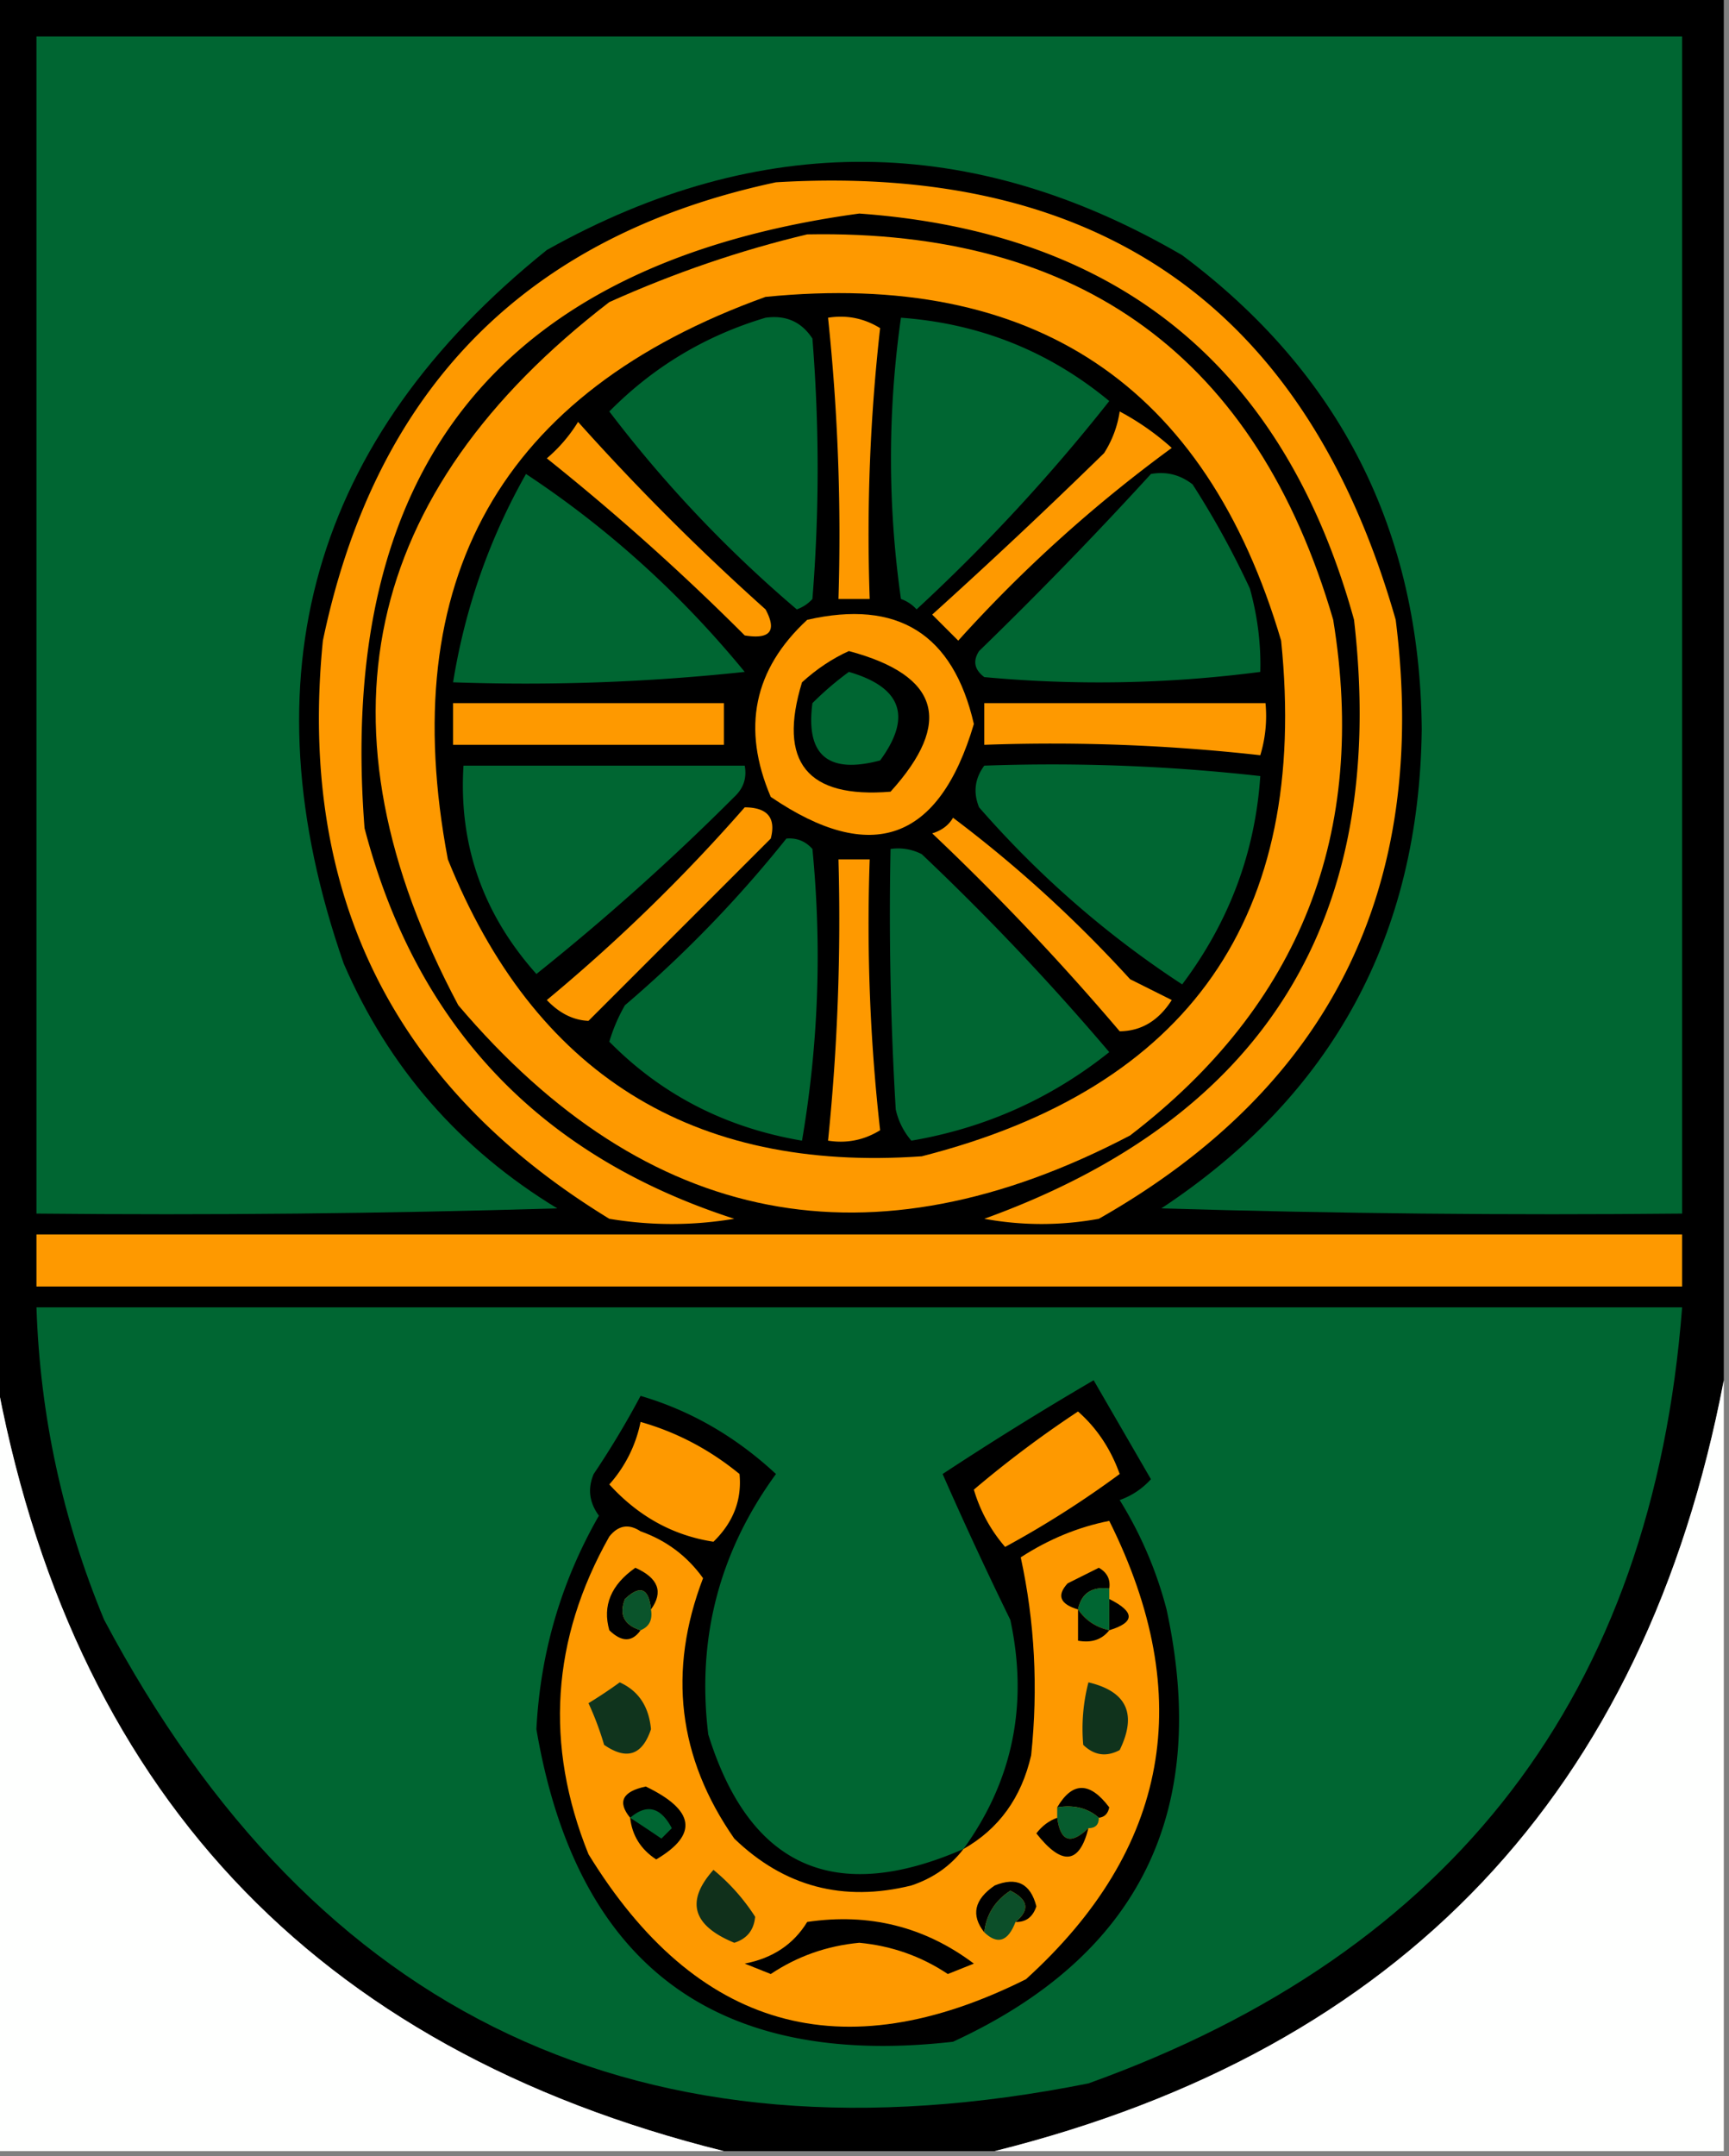 <svg xmlns="http://www.w3.org/2000/svg" width="166" height="207" style="shape-rendering:geometricPrecision;text-rendering:geometricPrecision;image-rendering:optimizeQuality;fill-rule:evenodd;clip-rule:evenodd"><rect width="100%" height="100%" fill="#808080" stroke="none"/><path style="opacity:1" d="M-.5-.5h166v133c-7.568 39.568-30.901 64.235-70 74h-26c-39.494-9.83-62.827-34.83-70-75V-.5z"/><path style="opacity:1" fill="#006632" d="M3.5 3.5h158v113c-16.67.167-33.337 0-50-.5 16.435-10.867 24.769-26.2 25-46-.166-19.02-7.832-34.187-23-45.5-20.226-11.784-40.559-11.951-61-.5C29.917 42.153 23.417 64.987 33 92.5c4.312 9.982 11.145 17.816 20.5 23.5-16.663.5-33.33.667-50 .5V3.5z"/><path style="opacity:1" fill="#fe9900" d="M74.5 17.5c31.133-1.861 50.966 12.139 59.5 42 3.23 25.697-6.27 44.864-28.5 57.5a30.485 30.485 0 0 1-11 0c26.964-9.752 38.797-28.918 35.5-57.5-6.694-24.199-22.527-37.199-47.5-39-34.354 4.691-50.187 24.358-47.5 59 4.962 18.963 16.795 31.463 35.5 37.5-4 .667-8 .667-12 0C37.737 104.307 28.57 85.807 31 61.5c5.056-24.221 19.556-38.888 43.5-44z"/><path style="opacity:1" fill="#fe9900" d="M77.5 22.5c26.325-.497 43.158 11.837 50.5 37 3.342 20.47-3.158 36.97-19.5 49.5-24.87 13.026-46.37 8.859-64.5-12.5C29.816 69.84 34.65 47.34 58.5 29c6.244-2.807 12.577-4.974 19-6.5z"/><path style="opacity:1" d="M73.5 28.5c25.746-2.561 42.246 8.438 49.5 33 2.701 26.44-8.799 42.94-34.5 49.5-22.057 1.552-37.224-7.948-45.5-28.5-5.084-26.849 5.082-44.849 30.5-54z"/><path style="opacity:1" fill="#006632" d="M73.5 30.5c1.951-.273 3.451.393 4.5 2 .667 8.333.667 16.667 0 25-.414.457-.914.79-1.5 1a120.945 120.945 0 0 1-18-19c4.228-4.281 9.228-7.281 15-9z"/><path style="opacity:1" fill="#fe9900" d="M79.5 30.5c1.788-.285 3.455.048 5 1a176.712 176.712 0 0 0-1 26h-3a198.816 198.816 0 0 0-1-27z"/><path style="opacity:1" fill="#006632" d="M86.5 30.5c7.553.55 14.22 3.217 20 8a174.239 174.239 0 0 1-18.5 20 3.646 3.646 0 0 0-1.5-1 95.572 95.572 0 0 1 0-27z"/><path style="opacity:1" fill="#fe9900" d="M107.5 39.5a25.025 25.025 0 0 1 5 3.5A134.187 134.187 0 0 0 92 61.5L89.5 59A570.954 570.954 0 0 0 106 43.5a10.136 10.136 0 0 0 1.5-4zM55.5 40.5a229.264 229.264 0 0 0 18 18c1.11 2.066.444 2.899-2 2.5a228.28 228.28 0 0 0-19-17 14.692 14.692 0 0 0 3-3.5z"/><path style="opacity:1" fill="#006632" d="M50.5 45.5c7.882 5.208 14.882 11.541 21 19a196.88 196.88 0 0 1-28 1c1.148-7.112 3.481-13.779 7-20zM110.5 45.5c1.478-.262 2.811.071 4 1a83.653 83.653 0 0 1 5.5 10c.74 2.676 1.073 5.342 1 8a119.318 119.318 0 0 1-26.5.5c-.95-.718-1.117-1.55-.5-2.5a394.527 394.527 0 0 0 16.5-17z"/><path style="opacity:1" fill="#fe9900" d="M77.5 59.5c8.678-1.985 14.011 1.348 16 10-3.33 11.25-9.83 13.584-19.5 7-2.808-6.584-1.642-12.25 3.5-17z"/><path style="opacity:1" d="M81.5 62.5c8.707 2.328 10.04 6.828 4 13.5-8.01.658-10.844-2.842-8.5-10.5 1.409-1.281 2.909-2.281 4.5-3z"/><path style="opacity:1" fill="#006632" d="M81.5 64.5c5.074 1.477 6.074 4.31 3 8.5-4.998 1.33-7.164-.504-6.5-5.5a30.139 30.139 0 0 1 3.5-3z"/><path style="opacity:1" fill="#fe9900" d="M43.5 67.5h26v4h-26v-4zM94.5 67.5h27a12.93 12.93 0 0 1-.5 5 179.66 179.66 0 0 0-26.5-1v-4z"/><path style="opacity:1" fill="#006632" d="M44.5 73.5h27c.219 1.175-.114 2.175-1 3a228.28 228.28 0 0 1-19 17c-5.142-5.763-7.475-12.43-7-20zM94.5 73.5a179.66 179.66 0 0 1 26.5 1c-.493 7.337-2.993 14.004-7.5 20-7.239-4.734-13.74-10.4-19.5-17-.58-1.428-.412-2.762.5-4z"/><path style="opacity:1" fill="#fe9900" d="M71.5 77.5c2.186.01 3.02 1.01 2.5 3L56.5 98c-1.462-.063-2.795-.73-4-2a166.105 166.105 0 0 0 19-18.5zM91.5 78.5c6.076 4.569 11.742 9.736 17 15.5l4 2c-1.266 1.983-2.932 2.983-5 3a241.311 241.311 0 0 0-18-19c.916-.278 1.582-.778 2-1.5z"/><path style="opacity:1" fill="#006632" d="M75.5 80.5c.996-.086 1.83.248 2.5 1 .917 9.41.584 18.742-1 28-7.314-1.238-13.48-4.405-18.5-9.5a16.228 16.228 0 0 1 1.5-3.5 116.827 116.827 0 0 0 15.5-16zM85.5 81.5a4.932 4.932 0 0 1 3 .5 241.311 241.311 0 0 1 18 19c-5.583 4.457-11.916 7.291-19 8.5a6.807 6.807 0 0 1-1.5-3c-.5-8.327-.666-16.66-.5-25z"/><path style="opacity:1" fill="#fe9900" d="M80.5 82.5h3a176.712 176.712 0 0 0 1 26c-1.545.952-3.212 1.285-5 1 .915-8.96 1.248-17.96 1-27zM3.5 118.5h158v5H3.5v-5z"/><path style="opacity:1" fill="#006632" d="M3.5 125.5h158c-2.858 37.042-21.858 61.876-57 74.5-42.72 8.54-74.22-6.293-94.5-44.5-3.988-9.594-6.155-19.594-6.5-30z"/><path style="opacity:1" fill="#fefffe" d="M-.5 131.5c7.173 40.17 30.506 65.17 70 75h-70v-75z"/><path style="opacity:1" d="M92.5 177.5c4.743-6.559 6.243-13.893 4.5-22a376.048 376.048 0 0 1-6.5-14 322.868 322.868 0 0 1 14.5-9l5.5 9.5a7.293 7.293 0 0 1-3 2 38.05 38.05 0 0 1 4.5 10.5c4.204 19.424-2.629 33.257-20.5 41.5-22.815 2.596-36.149-7.404-40-30 .372-7.325 2.372-14.159 6-20.5-.928-1.268-1.095-2.601-.5-4a84.731 84.731 0 0 0 4.5-7.5c4.803 1.41 9.136 3.91 13 7.5-5.453 7.479-7.62 15.812-6.5 25 3.96 12.726 12.126 16.393 24.5 11z"/><path style="opacity:1" fill="#fefffe" d="M165.5 132.5v74h-70c39.099-9.765 62.432-34.432 70-74z"/><path style="opacity:1" fill="#fe9900" d="M103.5 135.5c1.806 1.589 3.139 3.589 4 6a94.09 94.09 0 0 1-11 7 14.757 14.757 0 0 1-3-5.5 104.467 104.467 0 0 1 10-7.5zM61.5 136.5c3.465.984 6.632 2.65 9.5 5 .24 2.477-.594 4.644-2.5 6.5-3.862-.589-7.195-2.422-10-5.5a12.799 12.799 0 0 0 3-6z"/><path style="opacity:1" fill="#fe9900" d="M92.5 177.5c3.402-1.931 5.569-4.931 6.5-9 .68-6.463.347-12.796-1-19 2.697-1.749 5.531-2.915 8.5-3.5 8.413 16.867 5.747 31.534-8 44-17.67 8.831-31.67 4.831-42-12-4.227-10.478-3.56-20.645 2-30.5.865-1.083 1.865-1.249 3-.5 2.48.879 4.48 2.379 6 4.5-3.41 8.911-2.41 17.245 3 25 4.79 4.619 10.457 6.119 17 4.5 2.084-.697 3.751-1.864 5-3.5z"/><path style="opacity:1" d="M62.5 154.5c-.206-2.049-1.04-2.383-2.5-1-.585 1.498-.085 2.498 1.5 3-.813 1.153-1.813 1.153-3 0-.672-2.36.161-4.36 2.5-6 2.21.99 2.71 2.324 1.5 4zM106.5 152.5c-1.679-.215-2.679.452-3 2-1.733-.508-2.066-1.341-1-2.5l3-1.5c.798.457 1.131 1.124 1 2z"/><path style="opacity:1" fill="#0a542b" d="M62.5 154.5c.172.992-.162 1.658-1 2-1.585-.502-2.085-1.502-1.5-3 1.46-1.383 2.294-1.049 2.5 1z"/><path style="opacity:1" fill="#006632" d="M106.5 152.5v4c-1.278-.282-2.278-.949-3-2 .321-1.548 1.321-2.215 3-2z"/><path style="opacity:1" d="M106.5 153.5c2.485 1.24 2.485 2.24 0 3v-3zM103.5 154.5c.722 1.051 1.722 1.718 3 2-.709.904-1.709 1.237-3 1v-3z"/><path style="opacity:1" fill="#10341d" d="M59.5 161.5c1.802.815 2.802 2.315 3 4.5-.833 2.5-2.333 3-4.5 1.5a28.854 28.854 0 0 0-1.5-4 44.293 44.293 0 0 0 3-2z"/><path style="opacity:1" fill="#10331c" d="M104.5 161.5c3.684.872 4.684 3.039 3 6.5-1.284.684-2.451.517-3.5-.5a17.65 17.65 0 0 1 .5-6z"/><path style="opacity:1" d="M60.5 174.5c-1.246-1.523-.746-2.523 1.5-3 4.719 2.274 5.052 4.608 1 7-1.481-.971-2.315-2.304-2.5-4zM105.5 174.5c-1.068-.934-2.401-1.268-4-1 1.464-2.484 3.131-2.484 5 0-.124.607-.457.94-1 1z"/><path style="opacity:1" fill="#006632" d="M60.5 174.5c1.593-1.367 2.926-1.034 4 1l-1 1a184.223 184.223 0 0 0-3-2z"/><path style="opacity:1" fill="#065c2e" d="M101.5 173.5c1.599-.268 2.932.066 4 1 0 .667-.333 1-1 1-1.696 1.629-2.696 1.296-3-1v-1z"/><path style="opacity:1" d="M101.5 174.5c.304 2.296 1.304 2.629 3 1-.872 3.466-2.539 3.633-5 .5.544-.717 1.211-1.217 2-1.5zM97.5 184.5c1.395-1.148 1.228-2.148-.5-3-1.481.971-2.315 2.304-2.5 4-1.3-1.653-.966-3.153 1-4.5 2.107-.854 3.44-.188 4 2-.336 1.03-1.003 1.53-2 1.5z"/><path style="opacity:1" fill="#10301b" d="M68.5 179.5a19.366 19.366 0 0 1 4 4.5c-.114 1.28-.78 2.113-2 2.5-4.026-1.656-4.693-3.99-2-7z"/><path style="opacity:1" fill="#0c4f29" d="M97.5 184.5c-.721 1.882-1.721 2.215-3 1 .185-1.696 1.019-3.029 2.5-4 1.728.852 1.895 1.852.5 3z"/><path style="opacity:1" d="M77.5 184.5c5.945-.88 11.279.454 16 4l-2.5 1c-2.556-1.707-5.39-2.707-8.5-3-3.11.293-5.944 1.293-8.5 3l-2.5-1c2.685-.516 4.685-1.85 6-4z"/></svg>